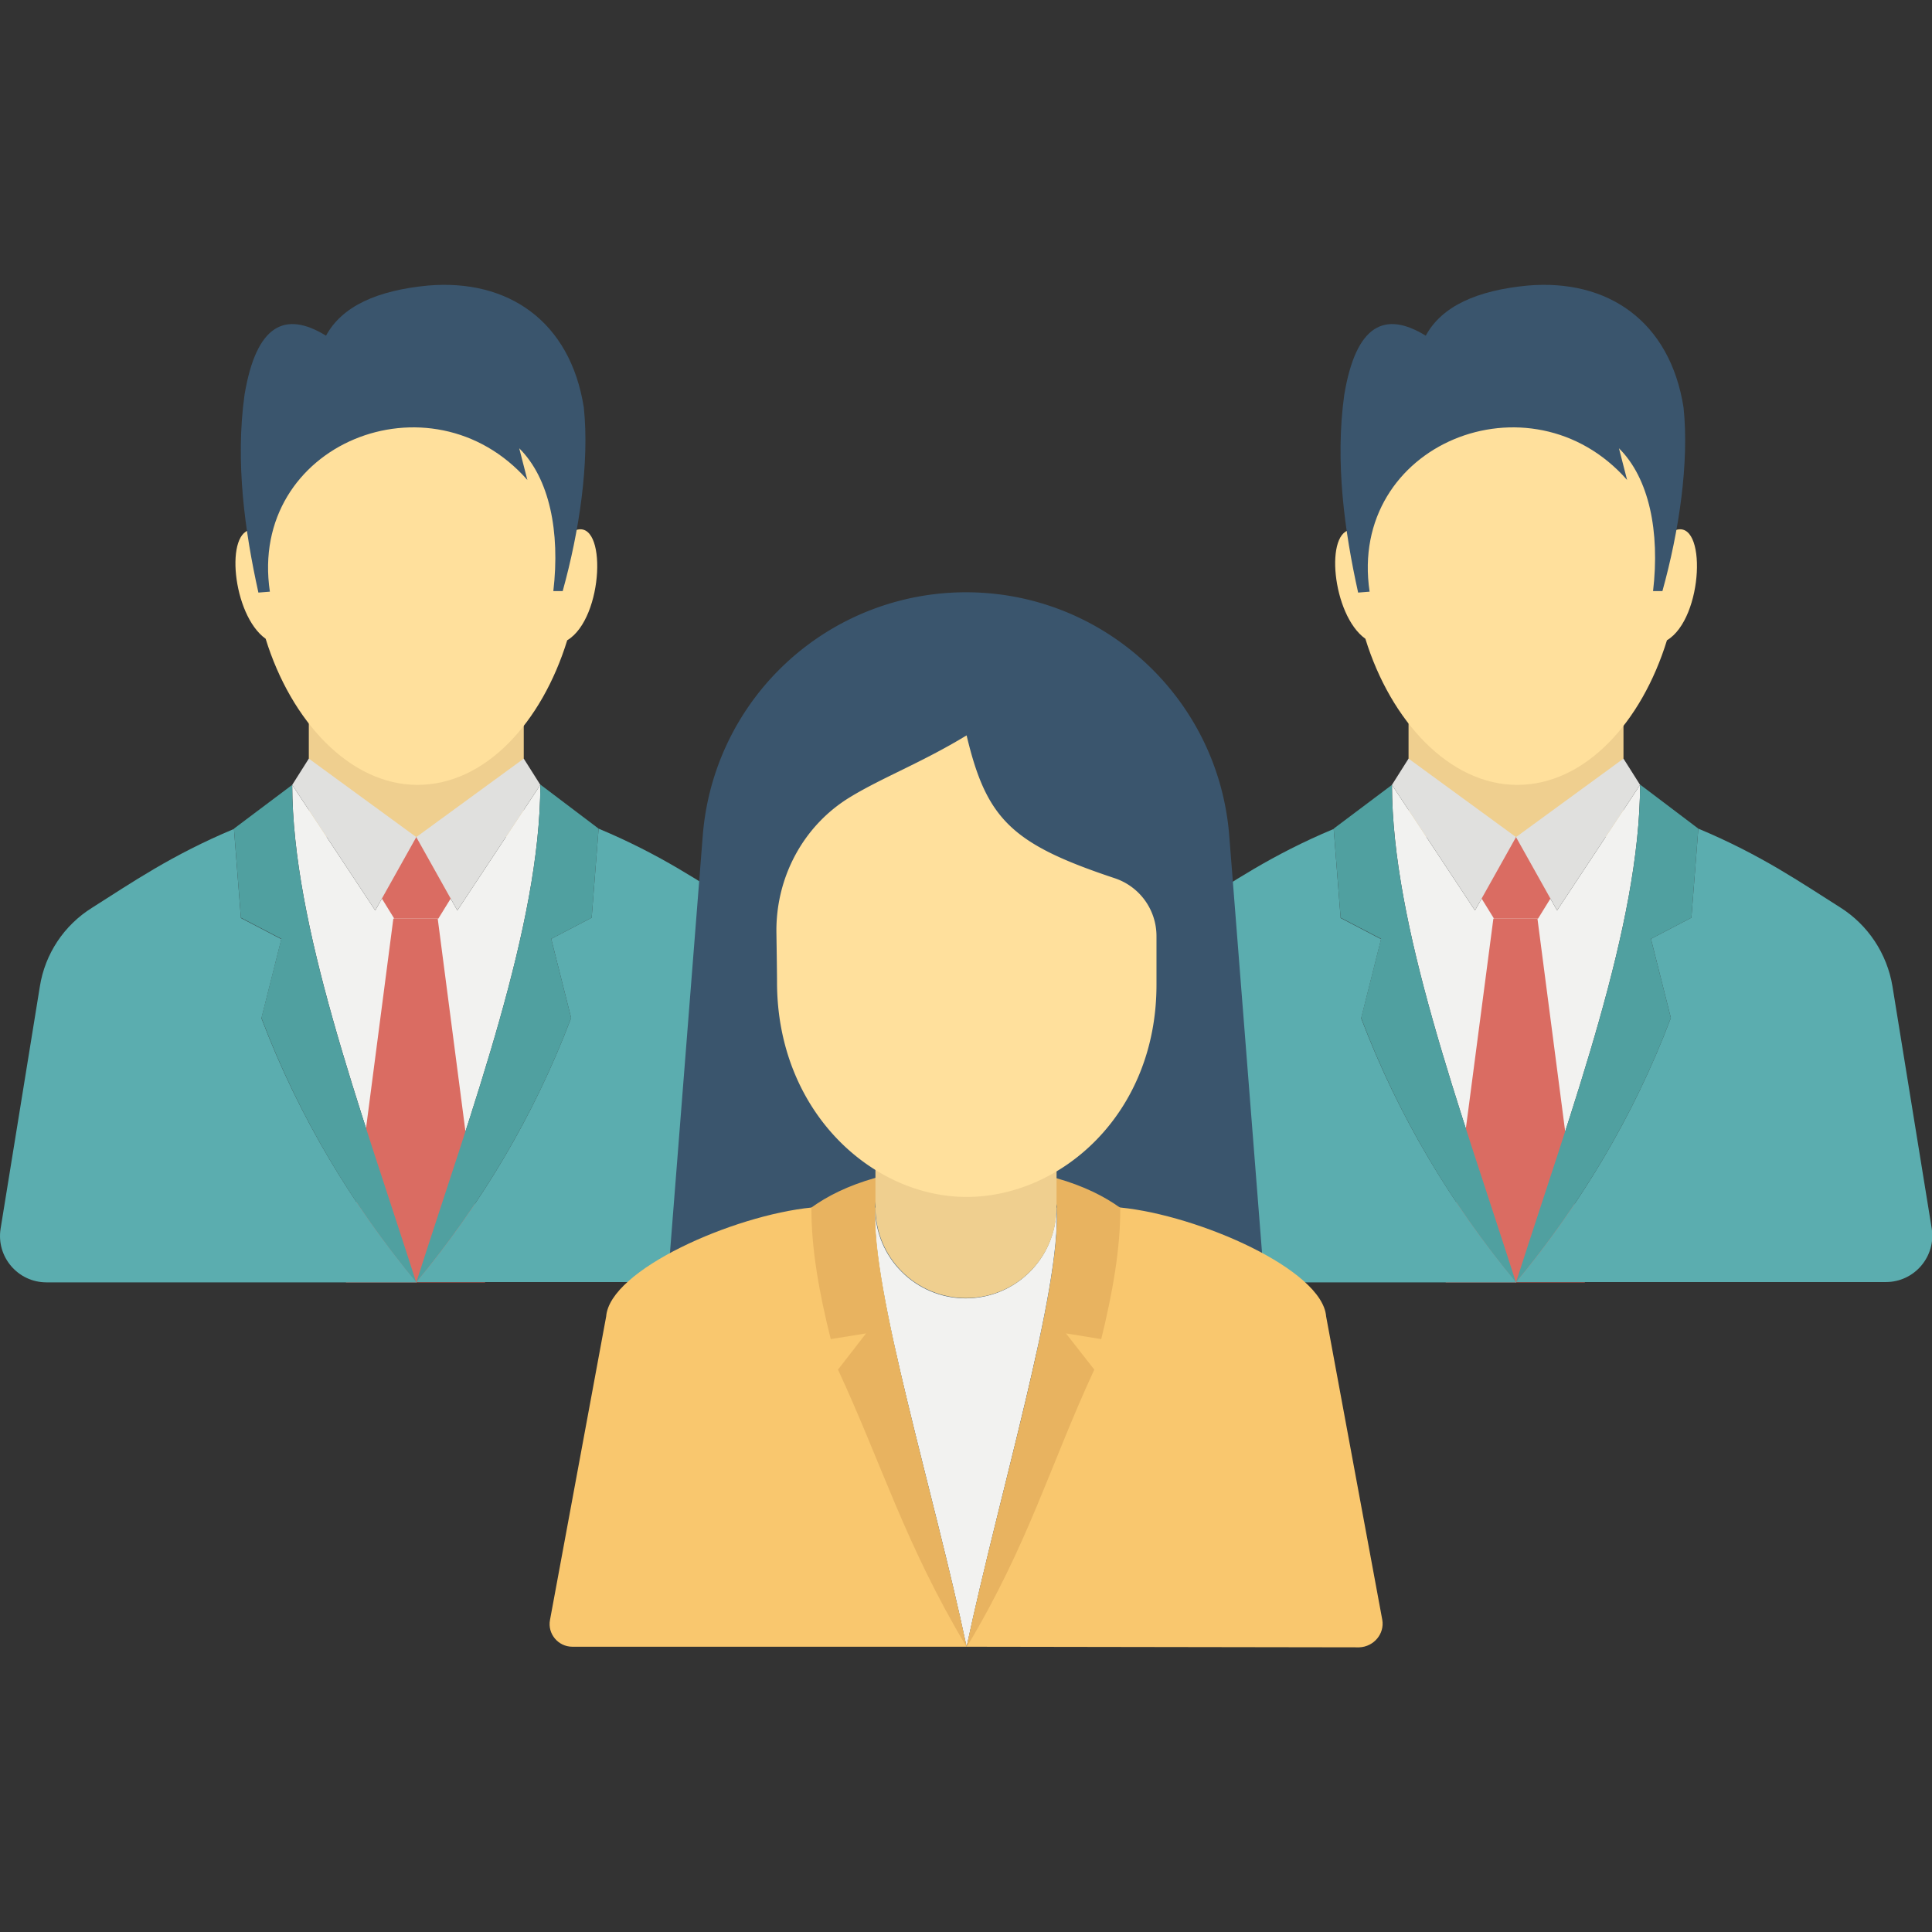 <svg xmlns="http://www.w3.org/2000/svg" viewBox="0 0 64 64" id="business-group">
  <rect x="0" y="0" width="64" height="64" fill="#333333" stroke="none"/>
  <path fill="#efcf8f" d="M10.23 22.63h7.12v5.1h-7.12z"></path>
  <path fill="#ffe09c" d="M18.79 21.21c-.84 2.72-2.71 4.79-4.96 4.79s-4.19-2.12-5.03-4.84c-1.11-.79-1.36-3.64-.43-3.61.21-3.96 2.57-7.08 5.46-7.08s5.02 3.13 5.22 7.1c1.07-.42.96 2.91-.26 3.64z"></path>
  <path fill="#3a556d" d="M18.33 19.58h.31c.55-1.98.89-4.25.7-6.08-.45-2.86-2.51-4.27-5.17-4.04-1.67.16-2.84.68-3.37 1.66-1.35-.83-2.31-.38-2.7 1.96-.31 2.23.01 4.52.46 6.55l.38-.03c-.73-4.9 5.34-7.33 8.53-3.7l-.27-1.05c1 .99 1.36 2.76 1.13 4.73z"></path>
  <path fill="#f2f2f0" d="M17.9 26c-.01 4.67-2.22 10.58-4.11 16.49C11.9 36.58 9.69 30.67 9.68 26l2.75 4.16 1.36-2.42 1.36 2.42L17.9 26z"></path>
  <path fill="#da6c62" d="M16.07 42.48h-4.61l1.57-12.05h1.47z"></path>
  <path fill="#da6c62" d="M14.52 30.43h-1.46l-1.66-2.69h4.78z"></path>
  <path fill="#e0e0de" d="m13.79 27.73-1.36 2.43L9.68 26l.55-.87zM17.9 26l-2.75 4.16-1.36-2.43 3.56-2.6z"></path>
  <path fill="#50a0a0" d="m8.66 33.72.66-2.62-1.34-.7-.23-2.95L9.68 26c.01 4.67 2.22 10.58 4.11 16.49-2.13-2.59-3.88-5.47-5.13-8.77z"></path>
  <path fill="#5badaf" d="M13.79 42.48H1.54c-.95 0-1.67-.85-1.52-1.78l1.3-8.02c.17-1.08.8-2.03 1.73-2.61 1.3-.82 2.62-1.74 4.7-2.61l.23 2.95 1.34.7-.66 2.62c1.25 3.29 3 6.17 5.13 8.75z"></path>
  <path fill="#50a0a0" d="m19.6 30.4-1.34.7.66 2.62c-1.25 3.3-3 6.18-5.13 8.76 1.89-5.91 4.1-11.81 4.11-16.49l1.93 1.46-.23 2.95z"></path>
  <path fill="#5badaf" d="M13.79 42.48c2.13-2.58 3.88-5.46 5.13-8.76l-.66-2.62 1.34-.7.23-2.95c2.08.87 3.4 1.79 4.7 2.61.92.58 1.55 1.53 1.73 2.61l1.3 8.02c.15.93-.57 1.78-1.52 1.78H13.79z"></path>
  <path fill="#efcf8f" d="M46.66 22.63h7.12v5.1h-7.12z"></path>
  <path fill="#ffe09c" d="M55.22 21.21c-.84 2.72-2.71 4.79-4.96 4.79s-4.19-2.12-5.03-4.84c-1.11-.79-1.36-3.64-.43-3.61.21-3.96 2.57-7.08 5.46-7.08s5.02 3.13 5.22 7.1c1.07-.42.96 2.91-.26 3.64z"></path>
  <path fill="#3a556d" d="M54.76 19.58h.31c.55-1.98.89-4.25.7-6.08-.45-2.86-2.51-4.27-5.17-4.04-1.67.16-2.84.68-3.37 1.66-1.35-.83-2.31-.38-2.7 1.96-.31 2.23.01 4.52.46 6.55l.38-.03c-.73-4.9 5.34-7.33 8.53-3.7l-.27-1.05c1 .99 1.36 2.76 1.13 4.73z"></path>
  <path fill="#f2f2f0" d="M54.33 26c-.01 4.67-2.22 10.58-4.11 16.49-1.89-5.9-4.1-11.81-4.11-16.49l2.75 4.16 1.36-2.42 1.36 2.42L54.33 26z"></path>
  <path fill="#da6c62" d="M52.5 42.48h-4.61l1.58-12.05h1.46z"></path>
  <path fill="#da6c62" d="M50.95 30.43h-1.46l-1.66-2.69h4.78z"></path>
  <path fill="#e0e0de" d="m50.22 27.73-1.36 2.43L46.11 26l.55-.87zM54.33 26l-2.75 4.16-1.36-2.43 3.56-2.6z"></path>
  <path fill="#50a0a0" d="m45.09 33.72.66-2.62-1.34-.7-.23-2.95L46.11 26c.01 4.67 2.22 10.58 4.11 16.49-2.13-2.59-3.88-5.47-5.13-8.77z"></path>
  <path fill="#5badaf" d="M50.22 42.48H37.97c-.95 0-1.67-.85-1.52-1.78l1.3-8.02c.17-1.08.8-2.03 1.73-2.61 1.3-.82 2.62-1.74 4.7-2.61l.23 2.95 1.34.7-.66 2.62c1.25 3.29 3 6.17 5.13 8.75z"></path>
  <path fill="#50a0a0" d="m56.03 30.4-1.34.7.66 2.62c-1.25 3.3-3 6.18-5.13 8.76 1.89-5.91 4.1-11.81 4.11-16.49l1.93 1.46-.23 2.95z"></path>
  <path fill="#5badaf" d="M50.22 42.48c2.13-2.58 3.88-5.46 5.13-8.76l-.66-2.62 1.34-.7.23-2.95c2.08.87 3.4 1.79 4.7 2.61.92.58 1.55 1.53 1.73 2.61l1.3 8.02c.15.93-.57 1.78-1.52 1.78H50.22z"></path>
  <path fill="#3a556d" d="M42.07 44.85H21.93l1.35-17.17A8.744 8.744 0 0 1 32 19.62c4.56 0 8.36 3.51 8.72 8.06l1.35 17.17z"></path>
  <path fill="#f2f2f0" d="M32.02 54.55c-1.07-5.07-3.17-11.84-3.03-14.54 0 1.66 1.35 3 3 3 1.66 0 3-1.34 3-3H35c.16 2.69-1.9 9.46-2.98 14.54z"></path>
  <path fill="#f9c76e" d="M32.02 54.55H18.96c-.47 0-.83-.43-.74-.89l1.86-10.05c.12-1.55 4.21-3.35 6.81-3.61H29c-.15 2.71 1.94 9.48 3.02 14.55zm13.01.02-13.01-.02c1.09-5.09 3.15-11.84 2.99-14.55h2.1c2.61.26 6.7 2.06 6.82 3.61l1.86 10.05c.08.46-.28.89-.76.91z"></path>
  <path fill="#e8b360" d="m36.48 44.36-1.17-.19.94 1.2c-1.46 3.15-2.18 5.78-4.22 9.18C33.1 49.47 35.17 42.7 35.01 40c0-.03 0-.06-.01-.08-.04-.5-.16-.84-.38-1 .13.03.26.07.38.11.91.26 1.58.6 2.11.98.01 1.32-.25 2.8-.63 4.35zm-8.72 1.01.93-1.2-1.17.19c-.39-1.55-.65-3.03-.64-4.36.53-.38 1.2-.72 2.11-.98.12-.04.25-.07.38-.11-.23.17-.35.55-.38 1.08V40c-.15 2.71 1.95 9.47 3.02 14.54-2.03-3.4-2.79-6.02-4.25-9.17z"></path>
  <path fill="#efcf8f" d="M35 36.68V40c0 1.66-1.34 3-3 3s-3-1.34-3-3V36.67h6z"></path>
  <path fill="#ffe09c" d="M38.31 32.62c0 4.29-3.17 7.03-6.29 7.03s-6.28-2.82-6.28-7.12c0-.24-.01-.94-.02-1.62-.03-1.83.88-3.56 2.45-4.51 1.07-.65 2.37-1.14 3.85-2.04.66 2.79 1.51 3.6 4.9 4.73a2.02 2.02 0 0 1 1.39 1.92v1.61z"></path>
</svg>
